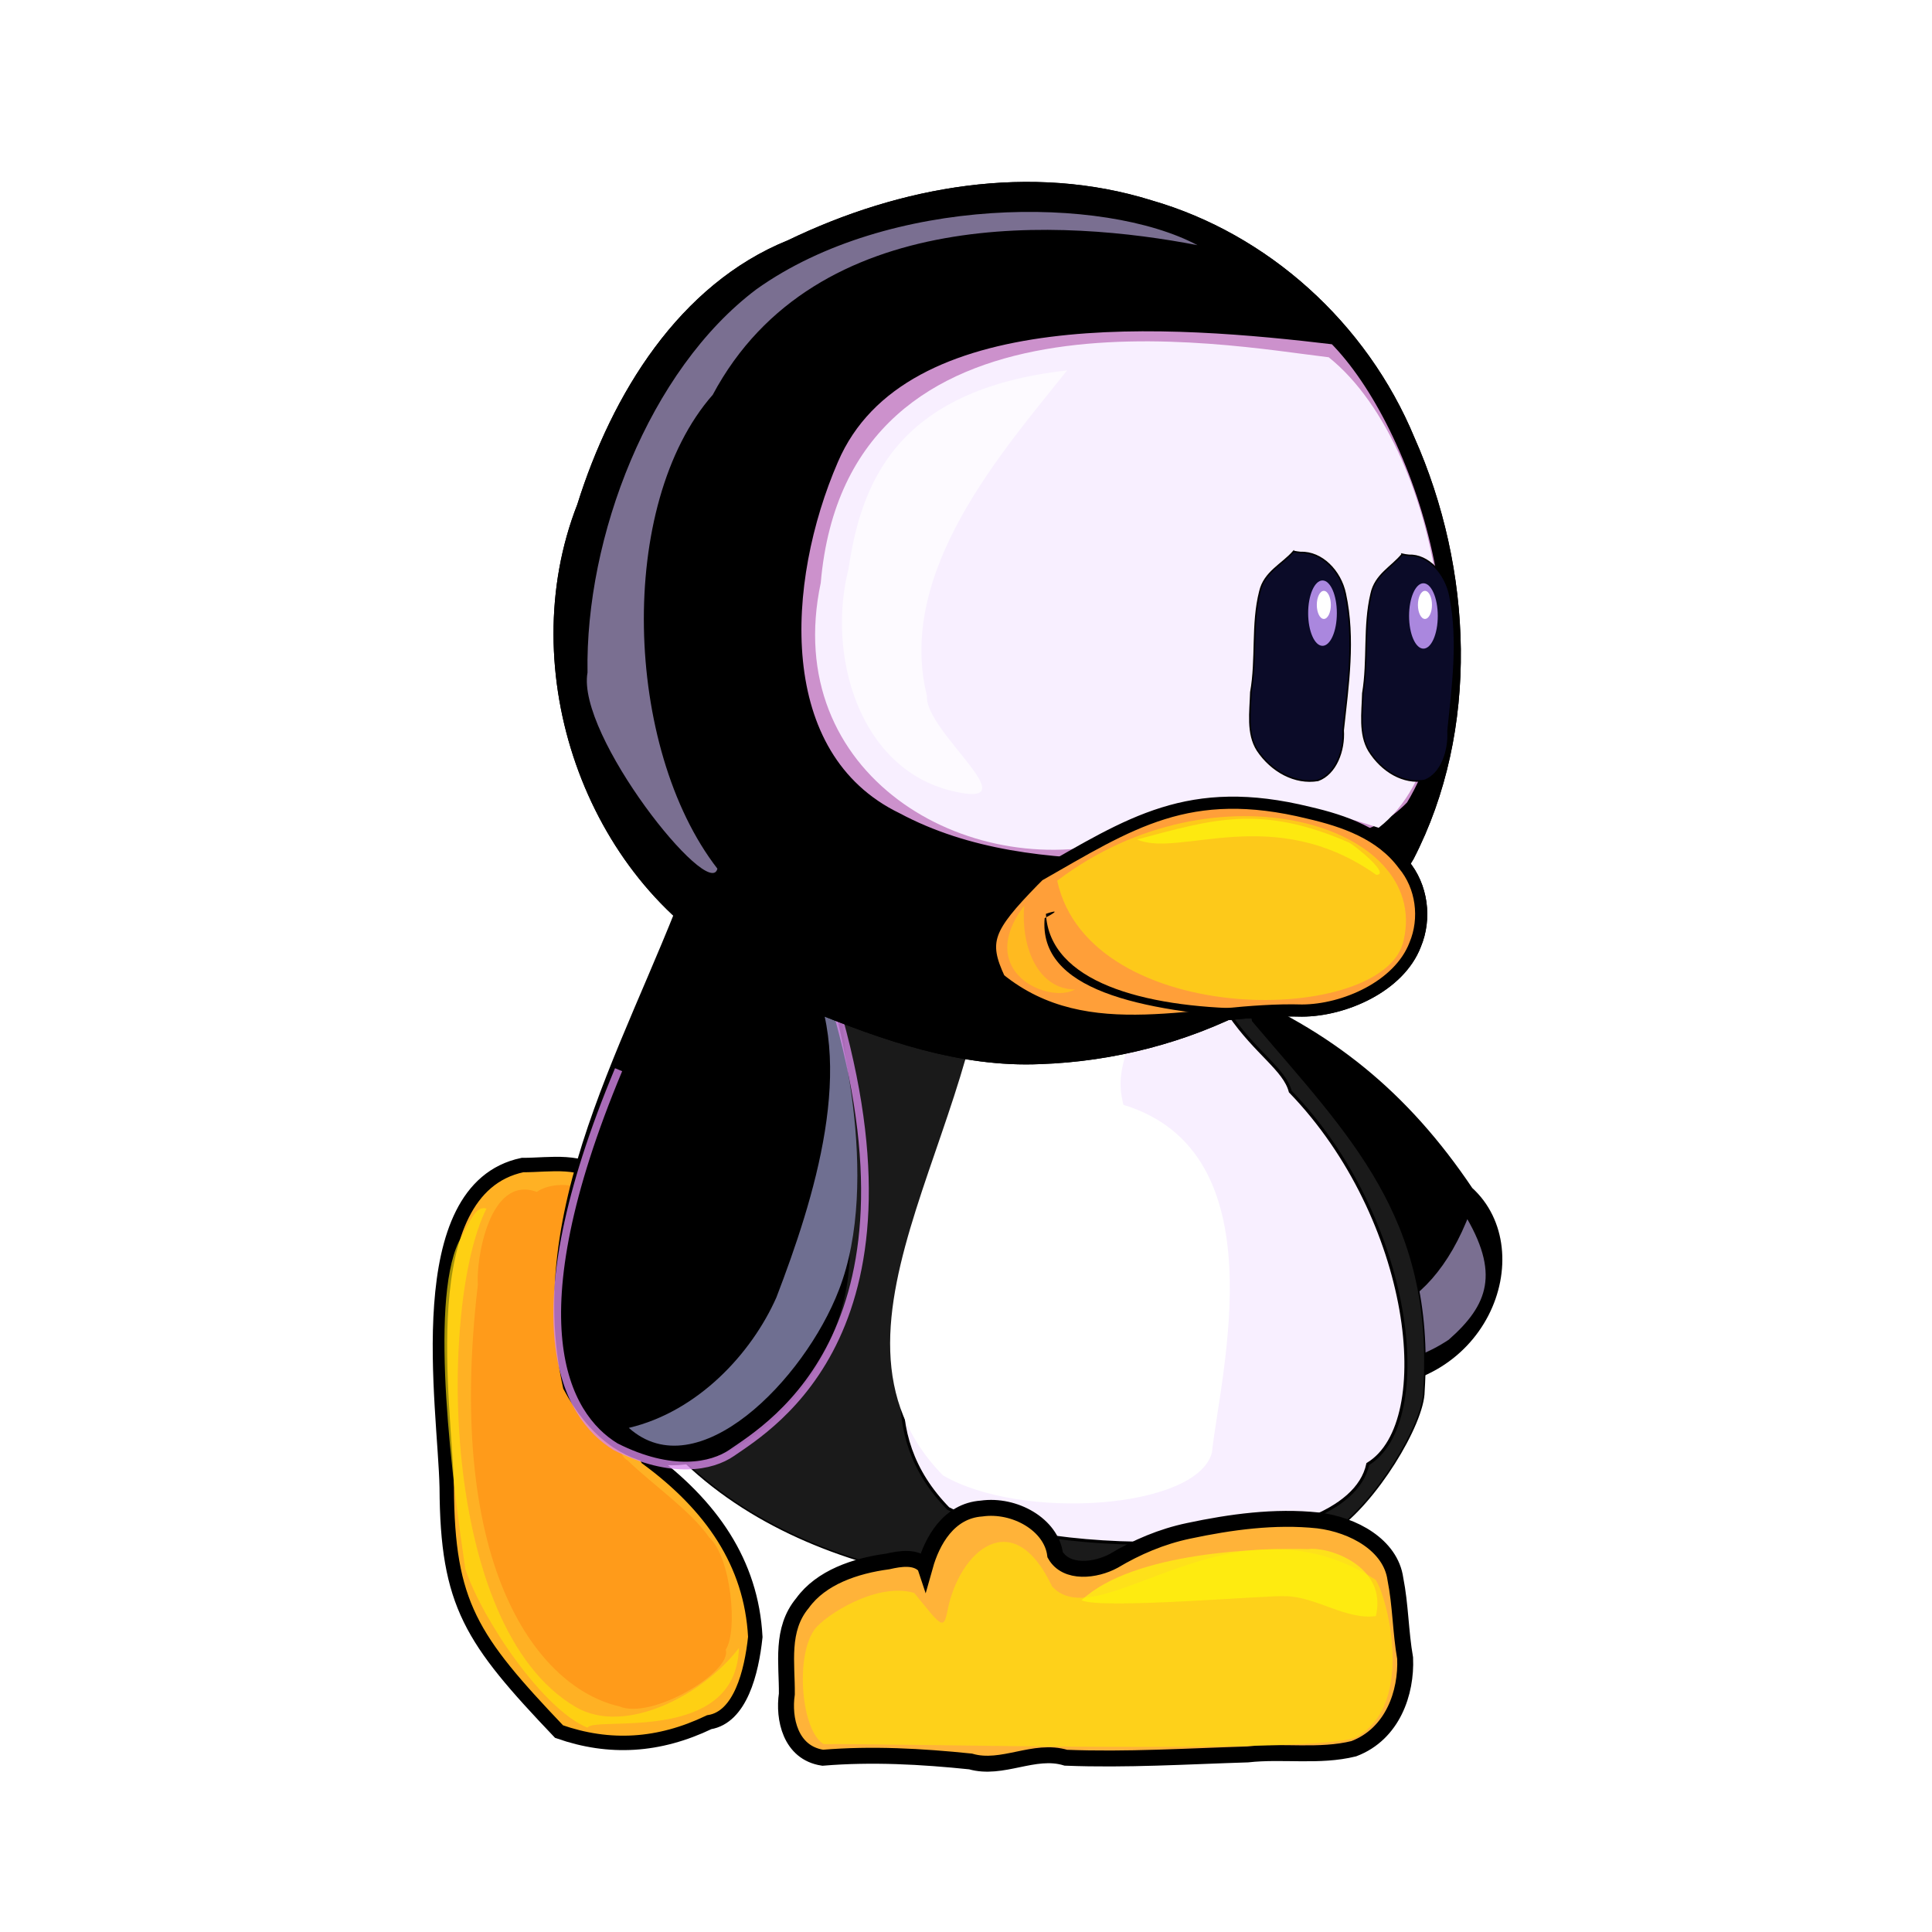 <?xml version="1.0" encoding="UTF-8" standalone="no"?>
<!-- Created with Inkscape (http://www.inkscape.org/) -->

<svg
   xmlns:dc="http://purl.org/dc/elements/1.1/"
   xmlns:cc="http://creativecommons.org/ns#"
   xmlns:rdf="http://www.w3.org/1999/02/22-rdf-syntax-ns#"
   xmlns:svg="http://www.w3.org/2000/svg"
   xmlns="http://www.w3.org/2000/svg"
   xmlns:sodipodi="http://sodipodi.sourceforge.net/DTD/sodipodi-0.dtd"
   xmlns:inkscape="http://www.inkscape.org/namespaces/inkscape"
   width="250"
   height="250"
   viewBox="0 0 66.146 66.146"
   version="1.1"
   id="svg1537"
   sodipodi:docname="Tux_junior-3.svg"
   inkscape:version="0.92.5 (2060ec1f9f, 2020-04-08)">
  <rect x="0" y="0" width="66.146" height="66.146" fill="#333333" stroke="none"/>
  <defs
     id="defs1531" />
  <sodipodi:namedview
     id="base"
     pagecolor="#ffffff"
     bordercolor="#666666"
     borderopacity="1.0"
     inkscape:pageopacity="0.0"
     inkscape:pageshadow="2"
     inkscape:zoom="0.48118658"
     inkscape:cx="-286.42316"
     inkscape:cy="560"
     inkscape:document-units="mm"
     inkscape:current-layer="layer1"
     showgrid="false"
     units="px"
     inkscape:window-width="1920"
     inkscape:window-height="1043"
     inkscape:window-x="1920"
     inkscape:window-y="0"
     inkscape:window-maximized="1" />
  <g
     inkscape:label="Calque 1"
     inkscape:groupmode="layer"
     id="layer1"
     transform="translate(0,-230.854)">
    <rect
       style="opacity:1;fill:#ffffff;fill-opacity:1;stroke:#000000;stroke-width:0;stroke-miterlimit:4;stroke-dasharray:none;stroke-opacity:1"
       id="rect5827"
       width="66.146"
       height="66.146"
       x="-1.2715658e-06"
       y="230.854" />
    <g
       id="g3485"
       transform="translate(11.19,109.62)">
      <path
         inkscape:connector-curvature="0"
         id="path8681"
         d="m 10.777,165.808 c 0.791,0.232 1.758,0.786 1.839,1.916 0.156,1.129 -0.493,2.392 -1.445,2.529 -0.617,0.386 -0.509,0.3 -0.196,0.911 2.181,1.608 3.56,3.572 3.694,6.114 -0.128,1.216 -0.514,2.749 -1.578,2.919 -1.725,0.826 -3.415,0.926 -5.141,0.322 -3.004,-3.158 -3.825,-4.352 -3.845,-8.353 -0.056,-2.778 -1.301,-10.22 2.592,-11.044 0.968,0.003 2.037,-0.24 2.884,0.51 0.816,0.626 1.193,1.792 1.338,2.908 0.092,0.418 0.179,0.962 -0.142,1.268 z"
         style="display:inline;fill:#ffb124;fill-opacity:1;stroke:#000000;stroke-width:0.494;stroke-linecap:butt;stroke-linejoin:miter;stroke-miterlimit:4;stroke-dasharray:none;stroke-opacity:1"
         sodipodi:nodetypes="cccccccccccc" />
      <path
         sodipodi:nodetypes="ccccccc"
         inkscape:connector-curvature="0"
         id="path8683"
         d="m 4.741,174.954 c 0.597,1.771 2.68,4.821 4.186,5.432 0.193,-0.414 5.082,0.607 5.181,-2.728 -1.226,1.612 -3.9,3.01 -5.591,2.018 -4.714,-2.766 -4.661,-13.887 -3.051,-17.065 -0.382,-0.115 -0.576,0.48 -0.954,1.15 -1.015,2.136 -0.189,8.35 0.229,11.192 z"
         style="display:inline;fill:#fde00c;fill-opacity:0.659;stroke:none;stroke-width:0.265" />
      <path
         style="display:inline;opacity:0.29;fill:#ff6600;stroke:none;stroke-width:0.265"
         d="m 7.187,162.042 c -1.646,-0.606 -2.084,2.384 -2.016,3.17 -1.154,9.862 2.155,13.834 4.846,14.444 1.107,0.472 3.872,-1.193 3.639,-1.941 0.426,-0.639 0.181,-3.182 -0.569,-3.847 -0.621,-0.904 -1.863,-1.743 -2.792,-2.635 -0.581,-0.341 0.113,-1.355 0.159,-1.772 1.669,0.116 2.513,-2.129 -1.333,-3.178 0.458,-0.418 1.311,-2.011 0.976,-2.638 -0.346,-1.906 -2.188,-2.11 -2.909,-1.603 z"
         id="path8685"
         inkscape:connector-curvature="0"
         sodipodi:nodetypes="cccccccccc" />
      <g
         id="g8667"
         transform="matrix(0.231,0.13,-0.13,0.231,47.252,-157.961)"
         style="display:inline">
        <path
           style="fill:#000000;stroke:#000000;stroke-width:1px;stroke-linecap:butt;stroke-linejoin:miter;stroke-opacity:1"
           d="m 519.865,1072.989 c 6.725,19.64 28.96,24.488 44.166,23.352 15.698,-7.455 12.637,-26.752 1.21,-29.357 -13.306,-6.703 -25.78,-8.824 -40.204,-7.001 -13.266,4.055 -6.601,5.678 -5.173,13.005 z"
           id="path8669"
           inkscape:connector-curvature="0"
           sodipodi:nodetypes="ccccc" />
        <path
           style="fill:#7a6f91;fill-opacity:1;stroke:#000000;stroke-width:1px;stroke-linecap:butt;stroke-linejoin:miter;stroke-opacity:1"
           d="m 572.836,1085.285 c -6.226,12.171 -17.211,8.213 -22.081,7.704 -2.021,-0.544 -4.537,-1.051 -0.992,-0.584 10.87,-1.232 18.772,-7.951 16.437,-23.017 8.258,4.588 8.976,9.245 6.636,15.897 z"
           id="path8671"
           inkscape:connector-curvature="0"
           sodipodi:nodetypes="ccccc" />
      </g>
      <g
         transform="matrix(0.265,0,0,0.265,-214.882,-159.107)"
         id="g8461"
         style="display:inline">
        <path
           sodipodi:nodetypes="ccccccccc"
           inkscape:connector-curvature="0"
           id="path8463"
           d="m 849.668,1190.931 c 1.947,-5.786 14.969,-28.041 19.374,-32.137 18.531,8.227 40.748,4.034 59.044,11.338 3.164,1.305 1.426,15.889 2.417,19.659 12.528,14.769 23.547,25.343 22.112,47.838 -0.025,4.282 -6.325,14.533 -11.584,18.024 -4.667,3.536 -25.99,5.756 -29.395,7.547 -16.035,0.879 -46.89,-1.913 -61.557,-24.968 -7.455,-7.598 -4.991,-35.713 -0.411,-47.301 z"
           style="fill:#1a1a1a;stroke:#000000;stroke-width:0.191;stroke-linecap:butt;stroke-linejoin:miter;stroke-miterlimit:4;stroke-dasharray:none;stroke-opacity:1" />
        <path
           sodipodi:nodetypes="cccccc"
           inkscape:connector-curvature="0"
           id="path8465"
           d="m 896.063,1174.34 c 2.169,26.757 -22.741,52.292 -3.831,71.681 12.954,6.63 35.275,7.904 45.719,-3.273 3.249,0.965 8.661,-38.818 -11.431,-44.945 -1.439,-5.669 1.93,-6.747 0.341,-13.747 -8.816,1.026 -17.962,-4.106 -30.798,-9.715 z"
           style="fill:#d5f6ff;stroke:#000000;stroke-width:0.393px;stroke-linecap:butt;stroke-linejoin:miter;stroke-opacity:1" />
        <path
           style="fill:#ffffff;stroke:none"
           d="m 897.347,1175.646 c 1.835,2.708 -1.399,6.155 -0.294,1.109 0.718,3.879 0.004,9.896 0.337,14.596 0.799,10.941 -14.216,37.748 -6.194,46.317 2.071,1.973 5.865,4.16 5.224,-1.107 -1.82,-20.898 1.057,-33.525 5.003,-51.48 0.952,-4.205 -2.045,-6.561 -4.076,-9.435 z"
           id="path8467"
           inkscape:connector-curvature="0"
           sodipodi:nodetypes="cccccccc" />
        <path
           style="fill:#f8efff;fill-opacity:1;stroke:#000000;stroke-width:0.393px;stroke-linecap:butt;stroke-linejoin:miter;stroke-opacity:1"
           d="m 902.063,1179.34 c 2.169,26.757 -29.812,54.059 -10.902,73.448 12.954,6.63 51.538,6.844 54.204,-5.748 8.905,-5.399 5.832,-31.747 -10.017,-48.127 -0.732,-2.84 -4.434,-4.979 -7.79,-9.858 -8.816,1.026 -12.659,-4.106 -25.494,-9.715 z"
           id="path8469"
           inkscape:connector-curvature="0"
           sodipodi:nodetypes="cccccc" />
        <path
           sodipodi:nodetypes="cccccc"
           inkscape:connector-curvature="0"
           id="path8471"
           d="m 896.063,1174.34 c 2.169,26.757 -24.509,54.767 -5.599,74.156 10.126,5.923 32.8,4.369 34.758,-2.92 1.127,-10.349 8.661,-38.818 -11.431,-44.945 -1.439,-5.669 1.93,-6.747 0.341,-13.747 -8.816,1.026 -5.235,-6.934 -18.07,-12.543 z"
           style="fill:#ffffff;fill-opacity:1;stroke:none" />
      </g>
      <g
         transform="matrix(0.265,0,0,0.265,-113.114,-77.861)"
         id="g8673"
         style="display:inline">
        <path
           inkscape:connector-curvature="0"
           id="path8675"
           d="m 504.129,953.648 c 0.906,-3.222 3.033,-7.15 7.304,-7.449 4.271,-0.606 9.021,2.078 9.507,5.969 1.435,2.528 5.254,2.052 7.574,0.789 2.955,-1.761 6.169,-3.143 9.663,-3.875 5.44,-1.156 11.144,-1.937 16.723,-1.348 4.592,0.556 9.394,3.213 9.997,7.559 0.673,3.383 0.664,6.846 1.259,10.235 0.194,4.451 -1.599,9.784 -6.629,11.701 -4.481,1.105 -9.167,0.232 -13.727,0.738 -7.82,0.241 -15.647,0.735 -23.471,0.427 -4.103,-1.257 -8.21,1.672 -12.321,0.482 -6.328,-0.653 -12.735,-1.009 -19.102,-0.481 -4.205,-0.641 -5.09,-5.092 -4.63,-8.233 0.039,-3.948 -0.836,-8.319 2.029,-11.754 2.394,-3.312 6.813,-4.814 11.036,-5.377 1.582,-0.362 3.642,-0.701 4.787,0.616 z"
           style="fill:#ffb339;fill-opacity:1;stroke:#000000;stroke-width:2.058;stroke-linecap:butt;stroke-linejoin:miter;stroke-miterlimit:4;stroke-dasharray:none;stroke-opacity:1" />
        <path
           style="fill:#fde00c;fill-opacity:0.659;stroke:none"
           d="m 562.31,955.382 c 1.384,1.756 5.281,15.906 -2.329,20.273 -3.258,2.382 -61.863,0.833 -68.929,0.983 -2.87,-1.616 -3.751,-11.208 -1.213,-14.784 1.269,-1.788 8.019,-6.199 12.899,-4.749 3.483,4.295 3.788,4.891 4.301,2.262 1.51,-7.722 8.486,-13.796 13.512,-3.088 6.242,6.718 23.136,-12.781 41.76,-0.897 z"
           id="path8677"
           inkscape:connector-curvature="0"
           sodipodi:nodetypes="cccscscc" />
        <path
           inkscape:connector-curvature="0"
           id="path8679"
           d="m 524.346,958.05 c 6.706,-6.305 23.457,-6.782 29.307,-6.607 2.528,-0.357 10.258,2.133 8.725,8.65 -3.877,0.53 -7.663,-2.49 -11.664,-2.568 -2.166,-0.162 -23.888,1.749 -26.369,0.525 z"
           style="fill:#fdf90c;fill-opacity:0.659;stroke:none"
           sodipodi:nodetypes="ccccc" />
      </g>
      <g
         id="g8687"
         transform="matrix(0.158,-0.212,0.212,0.158,-285.154,85.909)"
         style="display:inline">
        <g
           id="g8689"
           transform="matrix(0.694,1.267,-1.371,0.751,1786.24,-444.59)"
           style="fill:#000000">
          <path
             style="fill:#000000;stroke:#000000;stroke-width:0.437px;stroke-linecap:butt;stroke-linejoin:miter;stroke-opacity:1"
             d="m 471.856,1192.655 c -2.913,14.973 -11.504,30.834 -5.339,46.044 11.284,14.336 29.079,-5.256 21.783,-19.134 -0.174,-11.263 -3.165,-26.17 -16.444,-26.91 z"
             id="path8691"
             inkscape:connector-curvature="0" />
        </g>
        <path
           style="fill:#6f6f91;fill-opacity:1;stroke:none"
           d="m 412.472,1086.426 c -1.062,11.844 18.562,14.517 30.601,11.134 14.637,-4.08 28.463,-20.992 33.477,-28.326 2.389,-1.143 7.137,-12.387 3.104,-11.572 -3.119,0.623 -3.164,10.205 -5.749,11.8 -5.678,12.403 -23.413,18.516 -36.464,22.19 -7.783,1.771 -17.962,0.662 -24.969,-5.226 z"
           id="path8693"
           inkscape:connector-curvature="0"
           sodipodi:nodetypes="ccccccc" />
        <path
           style="fill:none;stroke:#d989eb;stroke-width:1px;stroke-linecap:butt;stroke-linejoin:miter;stroke-opacity:0.778"
           d="m 448.87,1057.649 c -34.288,8.555 -40.098,21.189 -39.378,28.865 1.386,8.006 5.408,11.535 8.347,12.529 5.957,2.014 28.868,11.533 55.984,-25.941"
           id="path8695"
           inkscape:connector-curvature="0"
           sodipodi:nodetypes="ccsc" />
      </g>
      <g
         transform="matrix(0.265,0,0,0.265,-0.427,-82.502)"
         id="g8491"
         style="display:inline">
        <g
           id="g8493"
           style="display:inline">
          <path
             style="fill:#000000;stroke:#000000;stroke-width:0.191;stroke-linecap:butt;stroke-linejoin:miter;stroke-miterlimit:4;stroke-dasharray:none;stroke-opacity:1"
             d="m 54.745,893.086 c -19.671,-10.833 -29.062,-37.68 -20.683,-59.07 4.461,-14.254 13.158,-28.416 27.163,-34.071 14.513,-7.009 31.356,-10.012 46.929,-5.148 14.971,4.315 27.741,15.78 33.882,30.587 7.513,16.911 8.49,37.72 -0.12,54.389 -10.074,16.798 -29.464,25.789 -48.105,26.424 -10.358,0.462 -20.266,-3.046 -29.762,-6.896 -4.669,-1.713 -9.381,-3.771 -13.013,-7.367"
             id="path8495"
             inkscape:connector-curvature="0" />
          <path
             style="fill:#cc91cc;fill-opacity:1;stroke:#000000;stroke-width:1.869;stroke-linecap:butt;stroke-linejoin:miter;stroke-miterlimit:4;stroke-dasharray:none;stroke-opacity:1"
             d="m 131.897,812.401 c -20.837,-2.479 -56.052,-5.399 -65.114,15.727 -6.834,15.777 -8.201,38.527 8.397,46.584 9.177,4.907 19.71,5.992 29.882,6.078 6.447,-0.773 12.703,-3.38 19.285,-2.684 6.934,-0.199 12.448,0.264 17.573,-5.044 11.315,-18.636 1.14,-49.478 -10.022,-60.661 z"
             id="path8497"
             inkscape:connector-curvature="0"
             sodipodi:nodetypes="ccccccc" />
          <path
             style="fill:#f8efff;fill-opacity:1;stroke:none"
             d="m 65.423,844.116 c -5.254,24.812 18.894,38.751 38.8,33.322 10.577,-6.086 17.482,-6.865 33.274,-1.675 14.188,-10.957 8.542,-48.817 -6.447,-60.79 -13.61,-1.597 -62.154,-10.881 -65.627,29.143 z"
             id="path8499"
             inkscape:connector-curvature="0"
             sodipodi:nodetypes="ccccc" />
          <path
             style="fill:#0b0b28;stroke:#000000;stroke-width:0.192;stroke-linecap:butt;stroke-linejoin:miter;stroke-miterlimit:4;stroke-dasharray:none;stroke-opacity:1"
             d="m 140.551,840.423 c -1.353,1.663 -3.48,2.619 -4.015,5.097 -0.998,4.186 -0.37,8.622 -1.079,12.864 -0.061,2.481 -0.5,5.285 0.793,7.432 1.665,2.666 4.481,4.319 7.22,3.816 2.128,-0.831 3.149,-3.806 2.994,-6.386 0.586,-5.763 1.411,-11.7 0.247,-17.44 -0.574,-2.913 -2.817,-5.346 -5.303,-5.247 -0.287,-0.033 -0.574,-0.07 -0.857,-0.137 z"
             id="path8501"
             inkscape:connector-curvature="0" />
          <path
             inkscape:connector-curvature="0"
             id="path8503"
             d="m 126.511,840.061 c -1.466,1.683 -3.771,2.651 -4.35,5.16 -1.082,4.238 -0.401,8.73 -1.169,13.024 -0.066,2.512 -0.542,5.35 0.859,7.525 1.804,2.699 4.855,4.373 7.822,3.863 2.306,-0.842 3.412,-3.853 3.244,-6.465 0.635,-5.834 1.528,-11.845 0.267,-17.656 -0.621,-2.949 -3.053,-5.413 -5.745,-5.312 -0.311,-0.033 -0.621,-0.071 -0.928,-0.138 z"
             style="fill:#0b0b28;stroke:#000000;stroke-width:0.201;stroke-linecap:butt;stroke-linejoin:miter;stroke-miterlimit:4;stroke-dasharray:none;stroke-opacity:1" />
          <ellipse
             style="fill:#aa87de;fill-opacity:1;stroke:none"
             id="path8505"
             transform="matrix(0.367,0,0,0.38,229.973,687.277)"
             cx="-271.731"
             cy="423.037"
             rx="5.051"
             ry="11.112" />
          <ellipse
             transform="matrix(0.367,0,0,0.38,243.012,687.64)"
             id="path8507"
             style="fill:#aa87de;fill-opacity:1;stroke:none"
             cx="-271.731"
             cy="423.037"
             rx="5.051"
             ry="11.112" />
          <path
             style="fill:#7a6f91;fill-opacity:1;stroke:none"
             d="m 114.092,800.49 c -12.168,-6.467 -39.922,-6.442 -56.95,5.676 -13.929,10.465 -22.157,32.059 -21.852,49.538 -1.469,8.094 15.766,29.634 16.78,25.34 -12.089,-15.62 -13.028,-47.085 -0.6,-61.224 13.28,-24.87 45.706,-22.607 62.622,-19.33 z"
             id="path8509"
             inkscape:connector-curvature="0"
             sodipodi:nodetypes="cccccc" />
          <path
             style="fill:#ffffff;fill-opacity:0.659;stroke:none"
             d="m 97.253,816.67 c -22.392,2.488 -26.654,14.971 -28.247,25.655 -2.792,10.918 1.223,25.816 13.467,28.704 10.327,2.445 -3.658,-7.687 -3.326,-12.307 -4.028,-16.114 9.914,-31.754 18.106,-42.052 z"
             id="path8511"
             inkscape:connector-curvature="0"
             sodipodi:nodetypes="ccccc" />
          <ellipse
             style="fill:#ffffff;fill-opacity:1;stroke:none"
             id="path8513"
             transform="matrix(0.417,0,0,1,90.823,719.534)"
             cx="126.284"
             cy="127.432"
             rx="2.177"
             ry="1.814" />
          <ellipse
             transform="matrix(0.417,0,0,1,77.759,719.534)"
             id="path8515"
             style="fill:#ffffff;fill-opacity:1;stroke:none"
             cx="126.284"
             cy="127.432"
             rx="2.177"
             ry="1.814" />
          <path
             style="fill:#ff9f39;fill-opacity:1;stroke:#000000;stroke-width:1.57;stroke-linecap:butt;stroke-linejoin:miter;stroke-miterlimit:4;stroke-dasharray:none;stroke-opacity:1"
             d="m 92.869,882.618 c -5.94,6.103 -6.654,7.828 -4.377,12.695 11.445,9.269 25.836,3.664 39.101,4.062 5.44,-0.01 12.547,-3.107 14.622,-8.5 1.433,-3.412 0.885,-7.553 -1.485,-10.374 -2.921,-3.977 -7.713,-5.629 -12.235,-6.674 -15.53,-3.827 -23.066,1.326 -34.918,8.082 z"
             id="path8517"
             inkscape:connector-curvature="0"
             sodipodi:nodetypes="cccccccc" />
          <path
             style="fill:#000000;stroke:#000000;stroke-width:0;stroke-linecap:butt;stroke-linejoin:miter;stroke-miterlimit:4;stroke-dasharray:none;stroke-opacity:1"
             d="m 94.352,887.437 c 2.8,-1.488 0.162,-0.558 0.162,-0.558 0.478,8.787 12.539,12.072 26.053,12.243 1.482,0.673 3.188,2.429 1.635,1.319 -15.799,-1.005 -28.65,-3.763 -27.851,-13.004 z"
             id="path8519"
             inkscape:connector-curvature="0"
             sodipodi:nodetypes="ccccc" />
          <path
             sodipodi:nodetypes="ccc"
             inkscape:connector-curvature="0"
             id="path8521"
             d="m 140.744,890.227 c -2.171,11.202 -40.586,11.676 -44.77,-7.628 20.474,-15.545 48.165,-7.25 44.77,7.628 z"
             style="fill:#fde00c;fill-opacity:0.657;stroke:none" />
          <path
             style="fill:#fdf90c;fill-opacity:0.659;stroke:none"
             d="m 106.297,877.273 c 5.455,2.416 17.574,-4.834 30.894,4.567 1.964,-0.009 -2.932,-3.925 -3.548,-4.186 -11.451,-4.969 -17.602,-2.981 -27.345,-0.381 z"
             id="path8523"
             inkscape:connector-curvature="0"
             sodipodi:nodetypes="cccc" />
          <path
             style="opacity:0.444;fill:#ffdb00;fill-opacity:1;stroke:none"
             d="m 91.715,885.807 c -6.512,8.614 3.221,12.761 6.56,10.844 -4.718,-0.014 -7.027,-5.369 -6.56,-10.844 z"
             id="path8525"
             inkscape:connector-curvature="0"
             sodipodi:nodetypes="ccc" />
        </g>
        <path
           inkscape:connector-curvature="0"
           id="path8527"
           d="m 54.745,893.086 c -19.671,-10.833 -29.062,-37.68 -20.683,-59.07 4.461,-14.254 13.158,-28.416 27.163,-34.071 14.513,-7.009 31.356,-10.012 46.929,-5.148 14.971,4.315 27.741,15.78 33.882,30.587 7.513,16.911 8.49,37.72 -0.12,54.389 -10.074,16.798 -29.464,25.789 -48.105,26.424 -10.358,0.462 -20.266,-3.046 -29.762,-6.896 -4.669,-1.713 -9.381,-3.771 -13.013,-7.367"
           style="fill:#000000;stroke:#000000;stroke-width:0.191;stroke-linecap:butt;stroke-linejoin:miter;stroke-miterlimit:4;stroke-dasharray:none;stroke-opacity:1" />
        <path
           sodipodi:nodetypes="ccccccc"
           inkscape:connector-curvature="0"
           id="path8529"
           d="m 131.897,812.401 c -20.837,-2.479 -56.052,-5.399 -65.114,15.727 -6.834,15.777 -8.201,38.527 8.397,46.584 9.177,4.907 19.71,5.992 29.882,6.078 6.447,-0.773 12.703,-3.38 19.285,-2.684 6.934,-0.199 12.448,0.264 17.573,-5.044 11.315,-18.636 1.14,-49.478 -10.022,-60.661 z"
           style="fill:#cc91cc;fill-opacity:1;stroke:#000000;stroke-width:1.869;stroke-linecap:butt;stroke-linejoin:miter;stroke-miterlimit:4;stroke-dasharray:none;stroke-opacity:1" />
        <path
           sodipodi:nodetypes="ccccc"
           inkscape:connector-curvature="0"
           id="path8531"
           d="m 65.423,844.116 c -5.254,24.812 18.894,38.751 38.8,33.322 10.577,-6.086 17.482,-6.865 33.274,-1.675 14.188,-10.957 8.542,-48.817 -6.447,-60.79 -13.61,-1.597 -62.154,-10.881 -65.627,29.143 z"
           style="fill:#f8efff;fill-opacity:1;stroke:none" />
        <path
           inkscape:connector-curvature="0"
           id="path8533"
           d="m 140.551,840.423 c -1.353,1.663 -3.48,2.619 -4.015,5.097 -0.998,4.186 -0.37,8.622 -1.079,12.864 -0.061,2.481 -0.5,5.285 0.793,7.432 1.665,2.666 4.481,4.319 7.22,3.816 2.128,-0.831 3.149,-3.806 2.994,-6.386 0.586,-5.763 1.411,-11.7 0.247,-17.44 -0.574,-2.913 -2.817,-5.346 -5.303,-5.247 -0.287,-0.033 -0.574,-0.07 -0.857,-0.137 z"
           style="fill:#0b0b28;stroke:#000000;stroke-width:0.192;stroke-linecap:butt;stroke-linejoin:miter;stroke-miterlimit:4;stroke-dasharray:none;stroke-opacity:1" />
        <path
           style="fill:#0b0b28;stroke:#000000;stroke-width:0.201;stroke-linecap:butt;stroke-linejoin:miter;stroke-miterlimit:4;stroke-dasharray:none;stroke-opacity:1"
           d="m 126.511,840.061 c -1.466,1.683 -3.771,2.651 -4.35,5.16 -1.082,4.238 -0.401,8.73 -1.169,13.024 -0.066,2.512 -0.542,5.35 0.859,7.525 1.804,2.699 4.855,4.373 7.822,3.863 2.306,-0.842 3.412,-3.853 3.244,-6.465 0.635,-5.834 1.528,-11.845 0.267,-17.656 -0.621,-2.949 -3.053,-5.413 -5.745,-5.312 -0.311,-0.033 -0.621,-0.071 -0.928,-0.138 z"
           id="path8535"
           inkscape:connector-curvature="0" />
        <ellipse
           transform="matrix(0.367,0,0,0.38,229.973,687.277)"
           id="path8537"
           style="fill:#aa87de;fill-opacity:1;stroke:none"
           cx="-271.731"
           cy="423.037"
           rx="5.051"
           ry="11.112" />
        <ellipse
           style="fill:#aa87de;fill-opacity:1;stroke:none"
           id="path8539"
           transform="matrix(0.367,0,0,0.38,243.012,687.64)"
           cx="-271.731"
           cy="423.037"
           rx="5.051"
           ry="11.112" />
        <path
           sodipodi:nodetypes="cccccc"
           inkscape:connector-curvature="0"
           id="path8541"
           d="m 114.092,800.49 c -12.168,-6.467 -39.922,-6.442 -56.95,5.676 -13.929,10.465 -22.157,32.059 -21.852,49.538 -1.469,8.094 15.766,29.634 16.78,25.34 -12.089,-15.62 -13.028,-47.085 -0.6,-61.224 13.28,-24.87 45.706,-22.607 62.622,-19.33 z"
           style="fill:#7a6f91;fill-opacity:1;stroke:none" />
        <path
           sodipodi:nodetypes="ccccc"
           inkscape:connector-curvature="0"
           id="path8543"
           d="m 97.253,816.67 c -22.392,2.488 -26.654,14.971 -28.247,25.655 -2.792,10.918 1.223,25.816 13.467,28.704 10.327,2.445 -3.658,-7.687 -3.326,-12.307 -4.028,-16.114 9.914,-31.754 18.106,-42.052 z"
           style="fill:#ffffff;fill-opacity:0.659;stroke:none" />
        <ellipse
           transform="matrix(0.417,0,0,1,90.823,719.534)"
           id="path8545"
           style="fill:#ffffff;fill-opacity:1;stroke:none"
           cx="126.284"
           cy="127.432"
           rx="2.177"
           ry="1.814" />
        <ellipse
           style="fill:#ffffff;fill-opacity:1;stroke:none"
           id="path8547"
           transform="matrix(0.417,0,0,1,77.759,719.534)"
           cx="126.284"
           cy="127.432"
           rx="2.177"
           ry="1.814" />
        <path
           sodipodi:nodetypes="cccccccc"
           inkscape:connector-curvature="0"
           id="path8549"
           d="m 92.869,882.618 c -5.94,6.103 -6.654,7.828 -4.377,12.695 11.445,9.269 25.836,3.664 39.101,4.062 5.44,-0.01 12.547,-3.107 14.622,-8.5 1.433,-3.412 0.885,-7.553 -1.485,-10.374 -2.921,-3.977 -7.713,-5.629 -12.235,-6.674 -15.53,-3.827 -23.066,1.326 -34.918,8.082 z"
           style="fill:#ff9f39;fill-opacity:1;stroke:#000000;stroke-width:1.57;stroke-linecap:butt;stroke-linejoin:miter;stroke-miterlimit:4;stroke-dasharray:none;stroke-opacity:1" />
        <path
           sodipodi:nodetypes="ccccc"
           inkscape:connector-curvature="0"
           id="path8551"
           d="m 94.352,887.437 c 2.8,-1.488 0.162,-0.558 0.162,-0.558 0.478,8.787 12.539,12.072 26.053,12.243 1.482,0.673 3.188,2.429 1.635,1.319 -15.799,-1.005 -28.65,-3.763 -27.851,-13.004 z"
           style="fill:#000000;stroke:#000000;stroke-width:0;stroke-linecap:butt;stroke-linejoin:miter;stroke-miterlimit:4;stroke-dasharray:none;stroke-opacity:1" />
        <path
           style="fill:#fde00c;fill-opacity:0.657;stroke:none"
           d="m 140.744,890.227 c -2.171,11.202 -40.586,11.676 -44.77,-7.628 20.474,-15.545 48.165,-7.25 44.77,7.628 z"
           id="path8553"
           inkscape:connector-curvature="0"
           sodipodi:nodetypes="ccc" />
        <path
           sodipodi:nodetypes="cccc"
           inkscape:connector-curvature="0"
           id="path8555"
           d="m 106.297,877.273 c 5.455,2.416 17.574,-4.834 30.894,4.567 1.964,-0.009 -2.932,-3.925 -3.548,-4.186 -11.451,-4.969 -17.602,-2.981 -27.345,-0.381 z"
           style="fill:#fdf90c;fill-opacity:0.659;stroke:none" />
        <path
           sodipodi:nodetypes="ccc"
           inkscape:connector-curvature="0"
           id="path8557"
           d="m 91.715,885.807 c -6.512,8.614 3.221,12.761 6.56,10.844 -4.718,-0.014 -7.027,-5.369 -6.56,-10.844 z"
           style="opacity:0.444;fill:#ffdb00;fill-opacity:1;stroke:none" />
      </g>
    </g>
  </g>
</svg>
